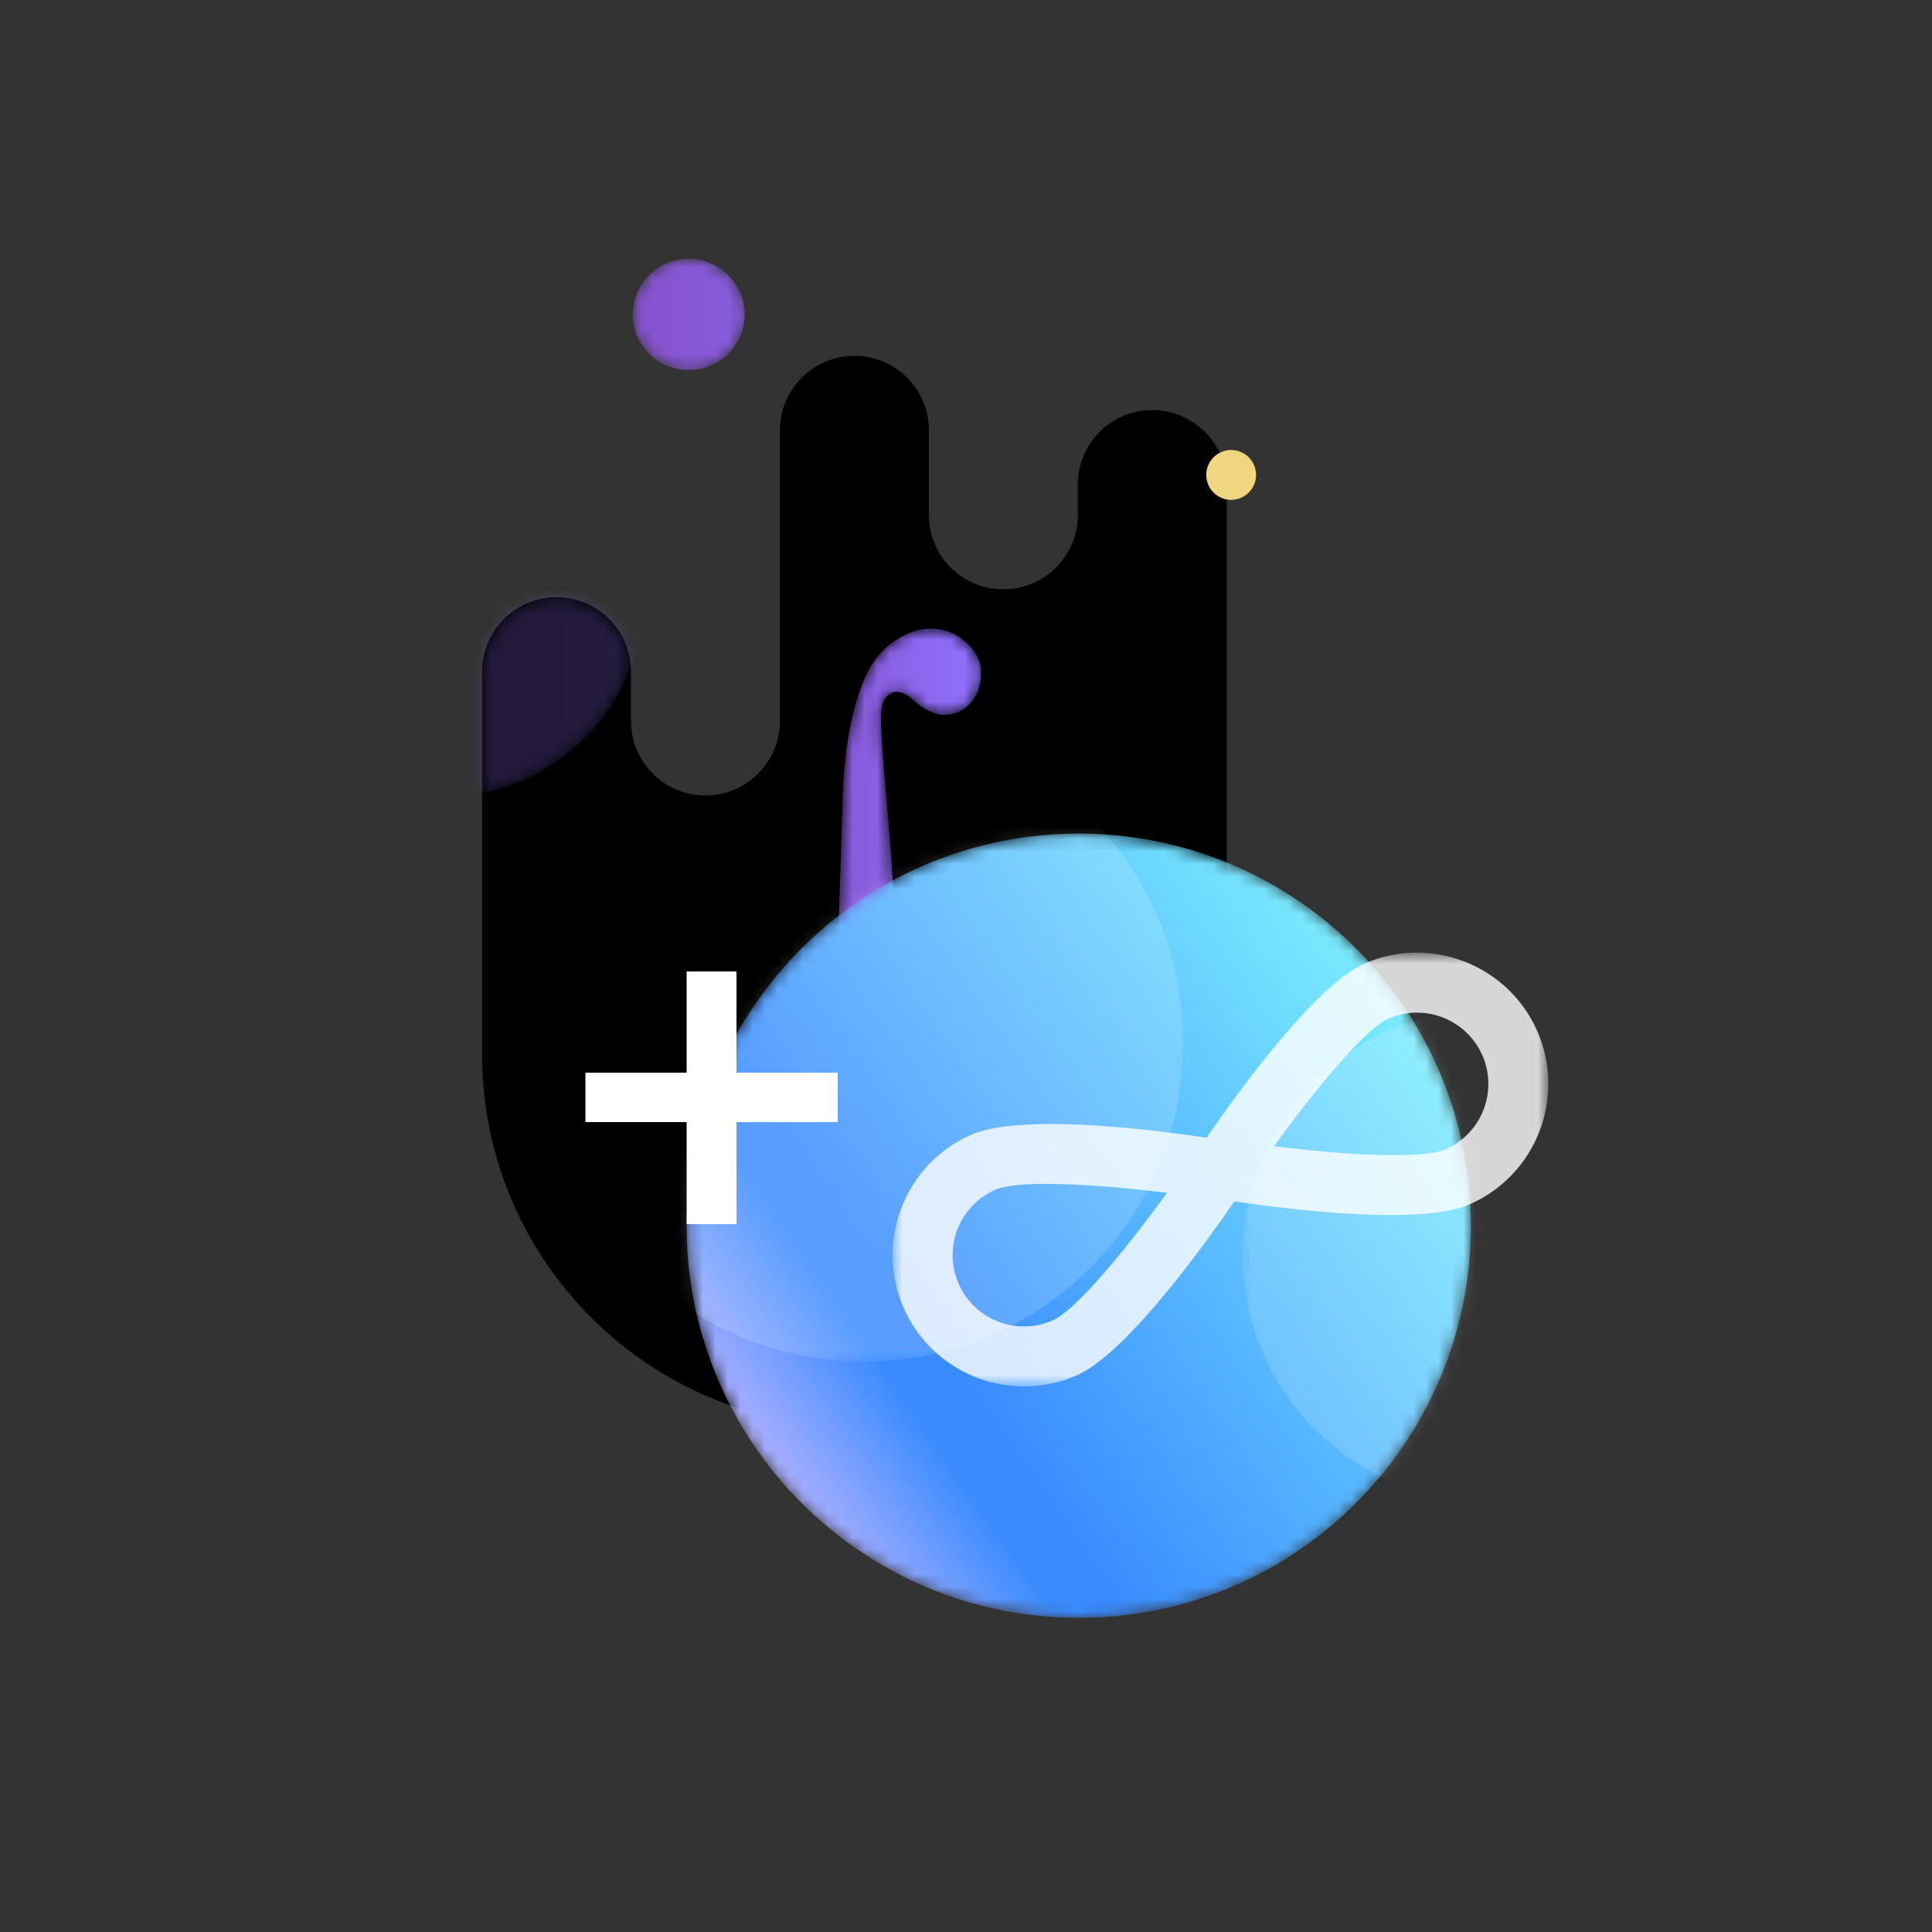 <svg width="155" height="155" viewBox="0 0 155 155" xmlns="http://www.w3.org/2000/svg" xmlns:xlink="http://www.w3.org/1999/xlink"><rect x="0" y="0" width="155" height="155" fill="#333333" stroke="none"/><defs><path id="a" d="M0 199.75h199.75V0H0z"/><path d="M24.648 80.416V56.908a5.974 5.974 0 0 0-11.948 0v4.034a5.975 5.975 0 0 1-11.948 0V29.91v.341C.752 13.755 14.126.381 30.622.381c16.498 0 29.871 13.374 29.871 29.871v-.341 45.936a5.975 5.975 0 0 1-11.948 0v-2.434a5.975 5.975 0 0 0-11.948 0v7.003a5.975 5.975 0 0 1-11.95 0h.001zM12.7 60.942v.511-.511z" id="c"/><path id="e" d="M.933 33.743h32.85V.893H.933z"/><path d="M33.783 17.318c0-9.071-7.354-16.424-16.425-16.424C8.287.894.933 8.247.933 17.318s7.354 16.425 16.425 16.425c9.071 0 16.425-7.354 16.425-16.425" id="g"/><linearGradient x1=".001%" y1="50%" x2="100.001%" y2="50%" id="i"><stop stop-color="#844EC6" offset="0%"/><stop stop-color="#844EC6" offset="6.795%"/><stop stop-color="#9071FF" offset="100%"/></linearGradient><path d="M11.77 63.334c-1.025-.71-1.831-1.775-2.413-3.196-.884-2.206-1.423-4.98-1.617-8.325l-.549-17.402c0-11.276.398-20.357 1.198-27.238.192-1.704.29-3.015.29-3.932 0-.721-.12-1.235-.357-1.542-.238-.305-.54-.459-.906-.459-.433 0-.96.349-1.587 1.05-.626.7-1.37 1.048-2.232 1.048-.841 0-1.537-.295-2.087-.885A2.91 2.91 0 0 1 .883 1.4 29.91 29.91 0 0 1 8.65.38c.457 0 .912.01 1.364.03 1.03 2.488 1.608 6.152 1.738 10.992.347 11.384.52 17.806.52 19.273 0 5.572-.402 12.835-1.198 21.794-.194 2.25-.29 3.835-.29 4.752 0 .766.12 1.306.37 1.623.249.316.557.476.924.476.366 0 .796-.22 1.294-.656.883-.787 1.704-1.18 2.458-1.18.841 0 1.551.31 2.123.935.57.622.857 1.447.857 2.474 0 .873-.405 1.677-1.215 2.409-.809.731-1.754 1.097-2.83 1.097-.973 0-1.97-.354-2.995-1.065" id="j"/><linearGradient x1="-1.117%" y1="46.679%" x2="100.002%" y2="46.679%" id="l"><stop stop-color="#844EC6" offset="0%"/><stop stop-color="#844EC6" offset="6.795%"/><stop stop-color="#9071FF" offset="100%"/></linearGradient><path d="M.182 31.476C.182 14.1 14.267.015 31.642.015c17.376 0 31.461 14.085 31.461 31.46 0 17.376-14.085 31.461-31.46 31.461-17.376 0-31.461-14.085-31.461-31.46" id="m"/><linearGradient x1="9.179%" y1="21.12%" x2="90.82%" y2="78.881%" id="o"><stop stop-color="#A9AEFF" offset="0%"/><stop stop-color="#398BFF" offset="19.27%"/><stop stop-color="#398BFF" offset="25.483%"/><stop stop-color="#7AECFE" offset="100%"/></linearGradient><path d="M.182 31.476C.182 14.1 14.267.015 31.642.015c17.376 0 31.461 14.085 31.461 31.46 0 17.376-14.085 31.461-31.46 31.461-17.376 0-31.461-14.085-31.461-31.46" id="p"/><path id="r" d="M.84 51.77h51.177V.594H.841z"/><path id="t" d="M.844 39.837h39.43V.407H.845z"/><path d="M.848 4.676a4.495 4.495 0 0 1 8.989 0 4.494 4.494 0 1 1-8.989 0" id="v"/><linearGradient x1="-47.868%" y1="49.999%" x2="260.957%" y2="49.999%" id="x"><stop stop-color="#844EC6" offset="0%"/><stop stop-color="#844EC6" offset="6.795%"/><stop stop-color="#9071FF" offset="100%"/></linearGradient><path id="y" d="M0 199.75h199.75V0H0z"/><path id="A" d="M.73 35.403h52.606V.603H.73z"/></defs><g fill="none" fill-rule="evenodd"><g transform="matrix(1 0 0 -1 -22 177.75)"><mask id="b" fill="#fff"><use xlink:href="#a"/></mask><g mask="url(#b)"><path d="M120.418 92.831v45.937a5.975 5.975 0 1 1-11.948 0v-3.03.597a5.975 5.975 0 0 0-11.948 0v7.002a5.975 5.975 0 0 1-11.948 0v-24.02.512a5.975 5.975 0 0 0-11.949 0v-.598 5.144-.512a5.974 5.974 0 1 1-11.948 0V92.83v.342c0-16.497 13.373-29.87 29.87-29.87 16.498 0 29.871 13.373 29.871 29.87v-.342z" fill="#000" fill-rule="nonzero"/></g></g><g transform="matrix(1 0 0 -1 37.925 114.829)"><mask id="d" fill="#fff"><use xlink:href="#c"/></mask><g mask="url(#d)"><g transform="translate(-19.975 49.938)"><mask id="f" fill="#fff"><use xlink:href="#e"/></mask><g opacity=".25" mask="url(#f)"><mask id="h" fill="#fff"><use xlink:href="#g"/></mask><g mask="url(#h)" fill-rule="nonzero" fill="url(#i)"><path d="M33.783 17.318c0-9.071-7.354-16.424-16.425-16.424C8.287.894.933 8.247.933 17.318s7.354 16.425 16.425 16.425c9.071 0 16.425-7.354 16.425-16.425"/></g></g></g></g></g><g transform="matrix(1 0 0 -1 59.898 114.829)"><mask id="k" fill="#fff"><use xlink:href="#j"/></mask><g mask="url(#k)" fill-rule="nonzero" fill="url(#l)"><path d="M11.77 63.334c-1.025-.71-1.831-1.775-2.413-3.196-.884-2.206-1.423-4.98-1.617-8.325l-.549-17.402c0-11.276.398-20.357 1.198-27.238.192-1.704.29-3.015.29-3.932 0-.721-.12-1.235-.357-1.542-.238-.305-.54-.459-.906-.459-.433 0-.96.349-1.587 1.05-.626.7-1.37 1.048-2.232 1.048-.841 0-1.537-.295-2.087-.885A2.91 2.91 0 0 1 .883 1.4 29.91 29.91 0 0 1 8.65.38c.457 0 .912.01 1.364.03 1.03 2.488 1.608 6.152 1.738 10.992.347 11.384.52 17.806.52 19.273 0 5.572-.402 12.835-1.198 21.794-.194 2.25-.29 3.835-.29 4.752 0 .766.12 1.306.37 1.623.249.316.557.476.924.476.366 0 .796-.22 1.294-.656.883-.787 1.704-1.18 2.458-1.18.841 0 1.551.31 2.123.935.57.622.857 1.447.857 2.474 0 .873-.405 1.677-1.215 2.409-.809.731-1.754 1.097-2.83 1.097-.973 0-1.97-.354-2.995-1.065"/></g></g><g transform="matrix(1 0 0 -1 54.904 129.81)"><mask id="n" fill="#fff"><use xlink:href="#m"/></mask><g mask="url(#n)" fill-rule="nonzero" fill="url(#o)"><path d="M.182 31.476C.182 14.1 14.267.015 31.642.015c17.376 0 31.461 14.085 31.461 31.46 0 17.376-14.085 31.461-31.46 31.461-17.376 0-31.461-14.085-31.461-31.46"/></g></g><g transform="matrix(1 0 0 -1 54.904 129.81)"><mask id="q" fill="#fff"><use xlink:href="#p"/></mask><g mask="url(#q)"><g transform="translate(-11.985 19.975)"><mask id="s" fill="#fff"><use xlink:href="#r"/></mask><g opacity=".16" mask="url(#s)"><path d="M26.429 51.77c14.132 0 25.588-11.456 25.588-25.588C52.017 12.05 40.56.594 26.429.594 12.297.594.84 12.05.84 26.182c0 14.132 11.456 25.588 25.588 25.588" fill="#FFF" fill-rule="nonzero"/></g></g><g transform="translate(43.945 8.989)"><mask id="u" fill="#fff"><use xlink:href="#t"/></mask><g opacity=".16" mask="url(#u)"><path d="M20.56 39.837c10.888 0 19.715-8.827 19.715-19.715 0-10.89-8.827-19.716-19.716-19.716C9.671.406.844 9.232.844 20.122c0 10.888 8.827 19.715 19.715 19.715" fill="#FFF" fill-rule="nonzero"/></g></g></g></g><g transform="matrix(1 0 0 -1 49.91 29.935)"><mask id="w" fill="#fff"><use xlink:href="#v"/></mask><g mask="url(#w)" fill-rule="nonzero" fill="url(#x)"><path d="M.848 4.676a4.495 4.495 0 0 1 8.989 0 4.494 4.494 0 1 1-8.989 0"/></g></g><g transform="matrix(1 0 0 -1 -22 177.75)"><mask id="z" fill="#fff"><use xlink:href="#y"/></mask><g mask="url(#z)"><g transform="translate(92.884 65.918)"><mask id="B" fill="#fff"><use xlink:href="#A"/></mask><g opacity=".8" mask="url(#B)"><path d="M8.851 16.682a6.052 6.052 0 0 1-3.129-7.957 6.052 6.052 0 0 1 7.955-3.13c2.03.883 6.335 6.173 9.635 10.789-5.628.729-12.431 1.181-14.46.298M15.34 1.773C10.177-.475 4.148 1.897 1.9 7.063c-2.248 5.163.124 11.193 5.287 13.44 4.455 1.94 17.514-.062 20.086-.485l3.19-.522-1.792-2.69c-1.443-2.17-8.876-13.093-13.33-15.033" fill="#FFF" fill-rule="nonzero"/><path d="M8.98 16.387a5.73 5.73 0 0 1-2.963-7.533A5.73 5.73 0 0 1 13.55 5.89c1.932.842 6.081 5.944 9.186 10.242-5.261.657-11.822 1.097-13.756.255M13.805 5.3a6.375 6.375 0 0 0-8.378 3.298 6.374 6.374 0 0 0 3.296 8.38c2.117.921 8.947.462 14.63-.275l.534-.07-.313-.436C20.24 11.534 15.923 6.222 13.805 5.3m-6.49 14.908c-5-2.177-7.297-8.016-5.12-13.017 2.177-5.002 8.017-7.3 13.018-5.123 4.374 1.905 11.756 12.76 13.191 14.917l1.515 2.274-2.697.442c-2.556.42-15.53 2.412-19.907.507m8.154-18.73C10.144-.84 3.924 1.606 1.605 6.934c-2.32 5.326.127 11.546 5.454 13.865 4.541 1.976 17.679-.038 20.266-.463l3.682-.602-2.068-3.106c-1.452-2.183-8.93-13.173-13.47-15.15" fill="#FFF" fill-rule="nonzero"/><path d="M30.753 19.623c5.627-.729 12.432-1.182 14.461-.298a6.052 6.052 0 0 1 3.13 7.956 6.052 6.052 0 0 1-7.957 3.13c-2.028-.883-6.334-6.173-9.634-10.788m16.125-4.12c-4.454-1.94-17.514.063-20.088.484l-3.188.523 1.79 2.69c1.445 2.171 8.878 13.094 13.331 15.033 5.165 2.247 11.195-.125 13.443-5.288 2.248-5.165-.124-11.194-5.288-13.443" fill="#FFF" fill-rule="nonzero"/><path d="M31.33 19.874c5.262-.656 11.821-1.097 13.755-.255a5.73 5.73 0 0 1 2.964 7.533 5.73 5.73 0 0 1-7.532 2.964c-1.935-.843-6.083-5.944-9.187-10.242zm14.013-.845c-2.119-.922-8.946-.463-14.631.276l-.532.068.311.438c3.334 4.661 7.65 9.972 9.768 10.895a6.376 6.376 0 0 0 8.38-3.297 6.376 6.376 0 0 0-3.296-8.38zm-21.197-2.282l2.697-.442c2.558-.418 15.536-2.41 19.906-.508 5.002 2.178 7.299 8.017 5.121 13.019-2.177 5.001-8.016 7.299-13.017 5.121C34.48 32.035 27.096 21.18 25.66 19.021l-1.514-2.274zm22.86-1.54c-4.535-1.974-17.678.04-20.267.463l-3.682.603 2.068 3.105c1.453 2.184 8.934 13.174 13.47 15.15 5.327 2.318 11.547-.128 13.866-5.455 2.319-5.327-.128-11.547-5.454-13.866z" fill="#FFF" fill-rule="nonzero"/></g></g><path fill="#FFF" fill-rule="nonzero" d="M77.36 79.82V88h-8.12v3.419h8.12v8.12h3.457v-8.12h8.12V88h-8.12v-8.18z"/><path d="M77.631 80.092h2.915v8.18h8.12v2.876h-8.12v8.119H77.63v-8.12h-8.12v-2.876h8.12v-8.18zm3.458-.544h-4.001v8.18h-8.12v3.963h8.12v8.119h4V91.69h8.12v-3.963h-8.12v-8.18z" fill="#FFF" fill-rule="nonzero"/><path d="M122.77 139.692a1.998 1.998 0 1 0-3.995 0 1.998 1.998 0 0 0 3.995 0" fill="#F2D581" fill-rule="nonzero"/></g></g></g></svg>